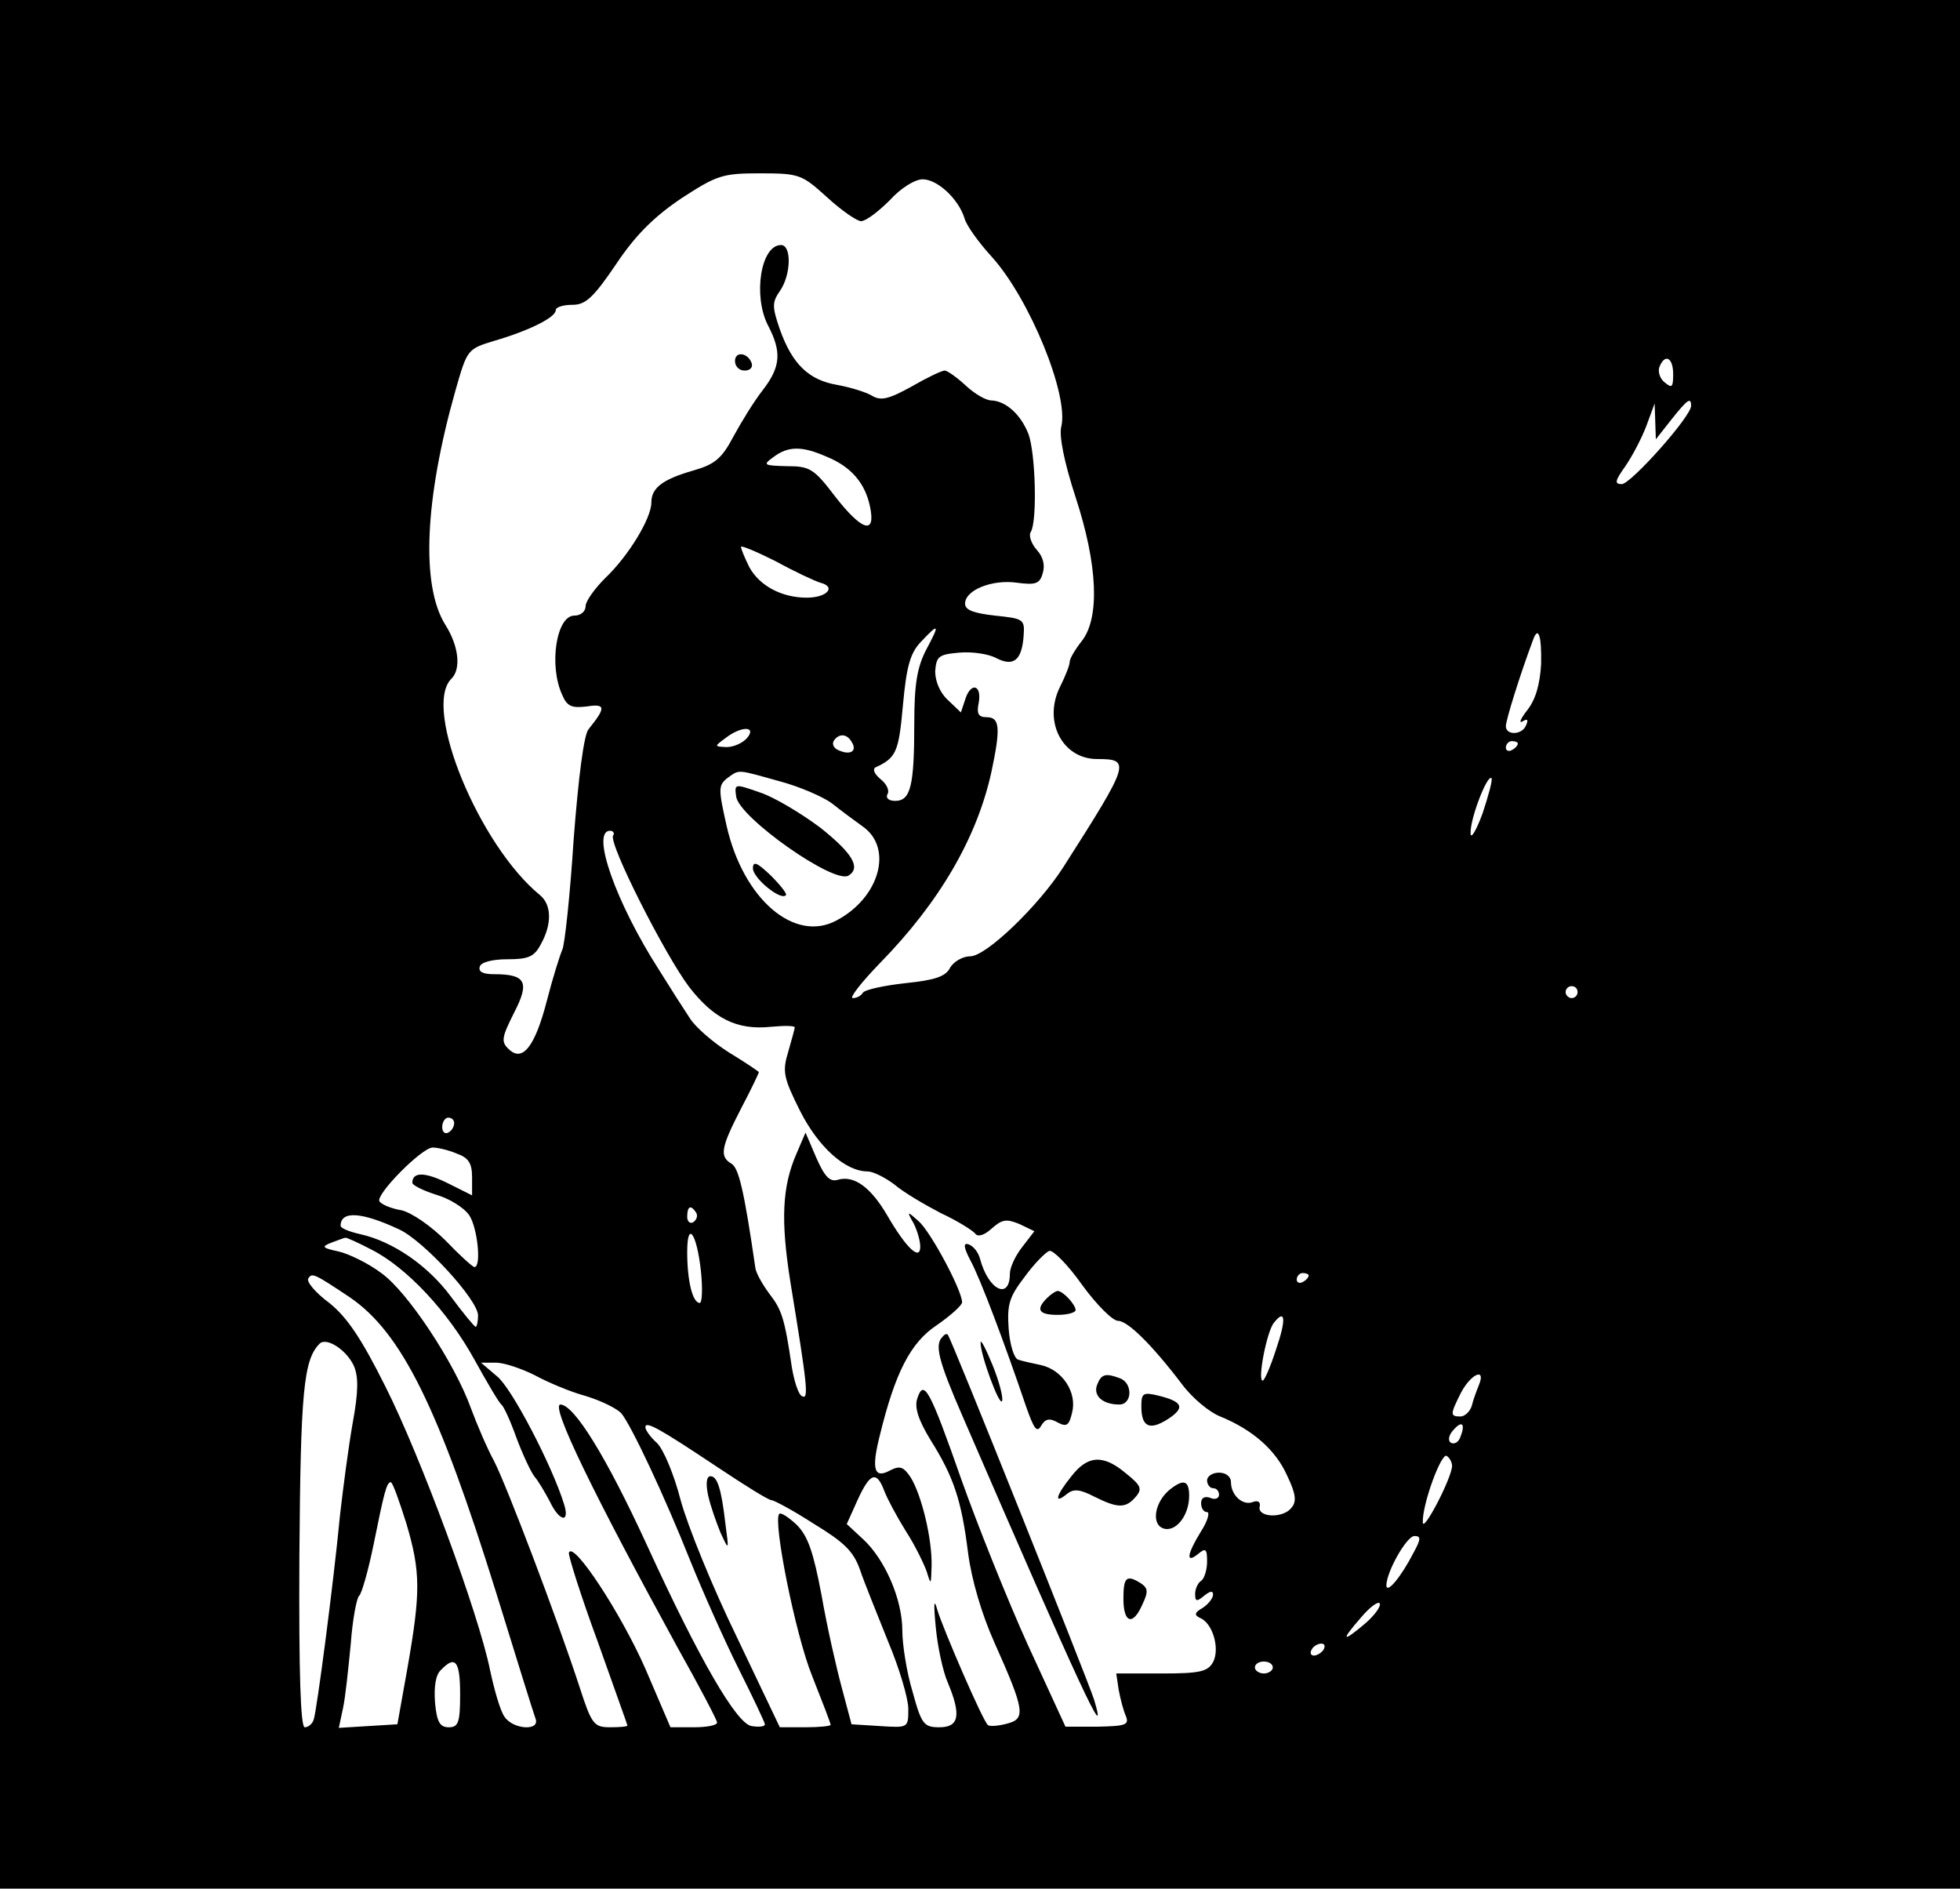 <?xml version="1.0" standalone="no"?>
<!DOCTYPE svg PUBLIC "-//W3C//DTD SVG 20010904//EN"
 "http://www.w3.org/TR/2001/REC-SVG-20010904/DTD/svg10.dtd">
<svg version="1.0" xmlns="http://www.w3.org/2000/svg"
 width="328pt" height="316pt" viewBox="0 0 328 316"
 preserveAspectRatio="xMidYMid meet">

<g transform="translate(0,316) scale(0.1,-0.1)"
fill="#000000" stroke="none">
<path d="M0 1580 l0 -1580 1640 0 1640 0 0 1580 0 1580 -1640 0 -1640 0 0
-1580z m1384 1250 c24 -22 50 -40 57 -40 8 0 29 16 48 35 18 20 42 35 55 35
25 0 60 -33 70 -65 3 -12 24 -41 46 -65 63 -70 129 -231 116 -284 -4 -15 5
-60 24 -118 37 -113 41 -202 10 -241 -11 -14 -20 -29 -20 -35 0 -5 -7 -23 -16
-41 -29 -58 4 -121 62 -121 57 0 55 -6 -56 -180 -42 -66 -130 -150 -156 -150
-13 0 -28 -9 -34 -19 -7 -15 -26 -21 -75 -26 -36 -4 -68 -11 -71 -16 -3 -5
-10 -9 -17 -9 -6 0 14 26 45 58 101 103 163 211 187 320 16 75 14 92 -8 92
-14 0 -17 6 -13 25 5 30 -14 34 -23 4 l-7 -21 -22 21 c-13 12 -21 31 -21 48 2
25 6 28 40 31 21 2 49 -2 62 -9 29 -15 43 -4 46 37 2 28 0 29 -48 34 -35 4
-50 9 -50 20 0 23 46 41 87 35 31 -4 38 -2 43 16 4 13 1 27 -10 39 -9 10 -14
24 -10 30 11 18 8 132 -4 164 -13 33 -38 55 -62 56 -9 0 -28 11 -43 25 -15 14
-31 25 -35 25 -5 0 -30 -12 -56 -27 -38 -21 -51 -24 -66 -15 -10 6 -36 14 -58
18 -47 8 -75 34 -96 93 -13 38 -13 45 0 64 19 27 20 77 2 77 -34 0 -47 -85
-22 -134 23 -44 22 -69 -8 -108 -15 -19 -37 -55 -50 -79 -19 -36 -31 -46 -66
-56 -52 -15 -71 -29 -71 -54 0 -26 -38 -89 -77 -126 -18 -18 -33 -39 -33 -47
0 -9 -8 -16 -19 -16 -30 0 -43 -84 -20 -133 8 -19 16 -22 41 -19 32 5 32 -2 3
-38 -8 -9 -17 -81 -25 -184 -6 -94 -15 -177 -19 -185 -4 -9 -16 -47 -26 -86
-20 -77 -41 -103 -64 -80 -13 12 -11 20 9 60 27 52 20 65 -33 65 -19 0 -27 4
-24 13 2 7 21 12 46 12 35 0 45 4 56 25 19 34 18 66 -1 82 -102 83 -197 313
-149 362 17 16 13 55 -10 91 -41 66 -34 211 17 391 20 70 20 70 66 84 58 17
102 39 102 51 0 5 12 9 28 9 22 0 35 12 73 68 32 48 63 79 109 110 60 39 69
42 132 42 66 0 70 -2 112 -40z m1416 -296 c0 -22 -2 -24 -14 -14 -8 6 -12 18
-9 26 9 23 23 16 23 -12z m30 -53 c0 -18 -101 -131 -116 -131 -13 0 -11 6 6
30 11 16 27 46 35 67 l14 38 1 -30 1 -30 26 33 c27 34 33 38 33 23z m-1447
-85 c42 -17 65 -45 73 -84 10 -48 -14 -40 -59 18 -35 46 -42 50 -80 50 -39 1
-41 2 -23 15 25 19 48 19 89 1z m-10 -211 c27 -7 11 -25 -23 -25 -42 0 -79 20
-96 51 -8 16 -14 31 -14 34 0 3 26 -8 58 -24 31 -17 65 -33 75 -36z m177 -112
c-15 -29 -20 -57 -20 -123 0 -105 -6 -130 -32 -130 -11 0 -16 5 -13 11 4 6 -1
17 -11 25 -11 9 -14 17 -9 20 35 16 39 26 46 104 6 65 12 87 30 106 31 33 32
30 9 -13z m1029 -24 c-2 -34 -9 -59 -23 -77 -11 -14 -15 -23 -8 -19 8 5 10 3
6 -6 -6 -17 -34 -18 -34 -2 0 10 23 84 45 143 9 26 15 10 14 -39z m-1329 -124
c-7 -8 -22 -15 -34 -15 -21 1 -21 1 -2 15 27 21 53 20 36 0z m175 -6 c10 -15
-1 -23 -20 -15 -9 3 -13 10 -10 16 8 13 22 13 30 -1z m1115 -3 c0 -3 -4 -8
-10 -11 -5 -3 -10 -1 -10 4 0 6 5 11 10 11 6 0 10 -2 10 -4z m-1236 -63 c34
-9 73 -26 88 -37 15 -12 38 -29 52 -39 51 -36 28 -119 -44 -157 -70 -38 -156
35 -184 158 -14 62 -14 68 1 80 21 15 15 15 87 -5z m1177 -54 c-11 -30 -20
-44 -20 -33 -1 24 28 99 35 92 2 -3 -5 -29 -15 -59z m-1455 -37 c-8 -13 87
-200 127 -253 41 -53 80 -73 137 -67 22 2 40 2 40 -1 0 -2 -5 -20 -11 -41 -10
-33 -8 -43 20 -99 31 -61 76 -101 113 -101 9 0 29 -10 45 -22 15 -13 51 -34
78 -48 28 -13 53 -29 57 -34 4 -6 15 -3 27 8 18 16 25 17 47 8 l25 -12 -20
-26 c-12 -15 -21 -35 -21 -45 0 -45 -36 -28 -50 25 -3 11 -11 21 -19 24 -9 3
-9 -4 3 -27 16 -29 57 -138 93 -244 13 -37 18 -45 25 -33 7 12 14 14 28 6 15
-8 19 -5 24 16 9 34 -16 72 -52 80 -15 3 -32 7 -38 9 -7 2 -14 25 -16 51 -3
42 1 54 27 88 16 22 35 41 41 43 6 2 31 -23 55 -57 24 -33 51 -60 60 -60 16 0
56 -39 107 -106 17 -23 46 -47 64 -54 54 -22 93 -56 112 -99 15 -31 16 -44 7
-54 -14 -18 -57 -16 -53 2 2 8 -3 11 -11 8 -17 -7 -37 11 -37 33 0 9 -8 16
-20 16 -11 0 -20 -6 -20 -13 0 -7 5 -13 10 -13 6 0 10 -5 10 -11 0 -6 -7 -9
-15 -5 -9 3 -15 0 -15 -9 0 -8 4 -15 10 -15 5 0 1 -15 -10 -32 -24 -39 -26
-55 -5 -38 13 11 15 8 15 -13 0 -14 -5 -29 -10 -32 -5 -3 -10 -13 -10 -22 0
-13 3 -13 15 -3 10 8 15 9 15 2 0 -6 -8 -16 -17 -22 -14 -8 -15 -12 -5 -17 21
-8 34 -51 22 -74 -9 -16 -22 -19 -86 -19 l-76 0 4 -27 c3 -16 8 -35 12 -44 6
-15 0 -17 -47 -18 l-54 0 -63 137 c-34 75 -84 200 -111 276 -53 151 -63 170
-74 136 -5 -15 2 -36 22 -69 39 -62 52 -101 63 -189 6 -46 23 -103 44 -150 51
-114 53 -128 21 -136 -15 -4 -30 -5 -32 -2 -9 8 -74 159 -84 191 -6 22 -7 14
-3 -28 3 -32 12 -74 20 -92 23 -55 19 -75 -14 -75 -26 0 -30 5 -45 60 -10 33
-17 79 -17 102 0 52 -29 119 -66 153 l-27 25 18 40 c21 46 32 50 45 15 5 -13
21 -43 36 -67 15 -23 30 -54 35 -68 7 -23 7 -22 8 10 1 46 -17 119 -35 148
-12 18 -18 20 -34 12 -27 -15 -32 1 -18 57 26 107 52 157 96 186 23 16 42 33
42 38 0 20 -53 119 -73 136 -19 17 -20 17 -8 -4 6 -12 11 -29 11 -39 0 -24
-23 -3 -55 52 -28 48 -56 68 -83 60 -13 -4 -22 5 -36 37 l-18 42 -15 -35 c-24
-55 -27 -111 -10 -217 28 -171 31 -196 19 -189 -6 3 -13 25 -17 49 -12 82 -17
96 -38 123 -11 15 -22 34 -23 43 -19 131 -28 167 -40 174 -20 12 -18 26 16 92
17 32 30 60 30 61 0 1 -22 16 -50 33 -27 17 -57 43 -66 58 -10 15 -33 51 -51
80 -72 112 -115 233 -82 233 5 0 8 -4 5 -8z m1614 -262 c0 -5 -4 -10 -10 -10
-5 0 -10 5 -10 10 0 6 5 10 10 10 6 0 10 -4 10 -10z m-1880 -219 c0 -6 -4 -13
-10 -16 -5 -3 -10 1 -10 9 0 9 5 16 10 16 6 0 10 -4 10 -9z m4 -51 c20 -7 26
-16 26 -40 l0 -30 -40 20 c-38 19 -60 20 -60 1 0 -4 18 -13 40 -20 21 -6 46
-21 55 -34 14 -20 21 -87 9 -87 -3 0 -25 20 -48 44 -25 25 -57 47 -74 51 -18
3 -34 10 -37 15 -7 11 71 90 89 90 8 0 26 -4 40 -10z m401 -99 c3 -5 1 -12 -5
-16 -5 -3 -10 1 -10 9 0 18 6 21 15 7z m-497 -28 c41 -19 132 -118 132 -144 0
-10 -2 -19 -4 -19 -2 0 -21 23 -41 50 -39 53 -98 93 -152 105 -18 4 -33 10
-33 14 0 26 36 23 98 -6z m505 -70 c3 -29 2 -53 -2 -53 -12 0 -21 37 -21 85 0
54 16 32 23 -32z m-551 36 c59 -30 128 -104 172 -184 21 -38 41 -72 45 -75 4
-3 15 -27 25 -55 10 -27 24 -57 30 -65 7 -8 18 -27 26 -42 16 -34 34 -37 24
-5 -20 65 -88 195 -112 214 l-27 23 25 0 c14 0 43 -10 65 -21 22 -12 60 -28
86 -35 26 -8 52 -21 59 -29 17 -21 72 -138 115 -246 21 -52 57 -133 81 -181
24 -48 44 -90 44 -93 0 -4 -10 -5 -22 -3 -25 3 -88 112 -175 302 -69 150 -122
235 -145 236 -18 0 57 -153 195 -405 37 -66 67 -123 67 -127 0 -5 -18 -8 -39
-8 l-39 0 -42 98 c-41 93 -121 215 -128 194 -1 -5 20 -72 48 -148 27 -76 50
-140 50 -141 0 -2 -13 -3 -29 -3 -27 0 -31 5 -51 67 -39 119 -122 337 -143
378 -12 22 -29 62 -39 89 -27 75 -106 195 -150 226 -21 16 -54 32 -71 36 -28
6 -30 8 -12 15 11 4 21 8 23 8 1 1 21 -8 44 -20z m-36 -80 c86 -59 148 -184
245 -496 33 -107 62 -200 65 -208 9 -22 -38 -19 -52 3 -7 10 -17 45 -24 78
-19 94 -116 357 -175 474 -40 80 -64 116 -94 140 -23 17 -39 36 -35 41 6 10
10 8 70 -32z m1604 37 c0 -3 -4 -8 -10 -11 -5 -3 -10 -1 -10 4 0 6 5 11 10 11
6 0 10 -2 10 -4z m-55 -125 c-9 -28 -19 -51 -22 -51 -9 0 7 83 19 97 19 24 21
6 3 -46z m-1543 -26 c8 -18 8 -43 -2 -97 -7 -40 -16 -109 -21 -153 -11 -115
-39 -328 -44 -342 -2 -7 -9 -13 -15 -13 -7 0 -10 89 -9 287 2 276 7 328 34
355 12 11 45 -11 57 -37z m1883 -32 c-4 -10 -10 -26 -12 -35 -3 -10 -12 -18
-19 -18 -18 0 -17 4 1 40 17 32 42 42 30 13z m-1274 -138 c45 -30 85 -55 90
-55 4 0 36 -17 70 -39 51 -31 67 -46 78 -77 7 -21 29 -75 47 -120 19 -45 34
-96 34 -113 0 -32 0 -32 -47 -29 l-48 3 -16 60 c-9 33 -25 103 -34 155 -14 74
-23 100 -42 119 -13 12 -26 21 -29 18 -11 -11 27 -202 55 -271 17 -43 31 -79
31 -82 0 -2 -19 -4 -42 -4 l-43 0 -72 151 c-40 82 -82 185 -94 229 -11 43 -29
86 -40 96 -10 9 -19 21 -19 26 0 11 22 -1 121 -67z m1243 51 c-3 -9 -10 -13
-16 -10 -5 3 -4 12 3 20 15 18 22 13 13 -10z m-14 -49 c-1 -21 -49 -113 -49
-94 -1 30 31 117 40 111 5 -3 9 -11 9 -17z m-1750 -96 c24 -81 24 -115 2 -241
l-17 -95 -49 -3 -49 -3 7 33 c4 18 9 67 13 108 3 41 10 77 14 80 4 3 15 41 24
85 18 89 22 105 29 105 3 0 14 -31 26 -69z m1686 -48 c-21 -41 -45 -70 -46
-56 0 23 34 83 47 83 11 0 11 -5 -1 -27z m-81 -119 c-39 -33 -42 -30 -8 9 15
18 30 29 32 24 2 -5 -9 -20 -24 -33z m-70 -44 c-3 -5 -11 -10 -16 -10 -6 0 -7
5 -4 10 3 6 11 10 16 10 6 0 7 -4 4 -10z m-1445 -75 c0 -47 -3 -55 -19 -55
-15 0 -20 9 -23 41 -2 27 1 47 10 55 24 25 32 15 32 -41z m1360 45 c0 -5 -7
-10 -15 -10 -8 0 -15 5 -15 10 0 6 7 10 15 10 8 0 15 -4 15 -10z"/>
<path d="M1230 2556 c0 -9 7 -16 16 -16 9 0 14 5 12 12 -6 18 -28 21 -28 4z"/>
<path d="M1232 1827 c5 -35 164 -147 188 -132 21 13 7 37 -47 80 -32 24 -77
51 -101 59 -43 15 -43 15 -40 -7z"/>
<path d="M1260 1707 c0 -16 46 -54 55 -45 3 2 -9 17 -25 33 -23 22 -30 25 -30
12z"/>
<path d="M1752 988 c-19 -19 -14 -28 18 -28 17 0 30 4 30 8 0 9 -21 32 -30 32
-3 0 -11 -5 -18 -12z"/>
<path d="M1577 923 c-13 -13 -7 -39 34 -133 197 -455 245 -558 220 -474 -9 29
-240 607 -245 611 -2 2 -6 0 -9 -4z"/>
<path d="M1641 914 c-1 -19 32 -109 36 -98 2 6 -5 33 -16 60 -11 27 -20 44
-20 38z"/>
<path d="M1836 843 c-7 -18 9 -33 37 -33 22 0 23 36 1 44 -24 9 -31 7 -38 -11z"/>
<path d="M1910 807 c0 -35 14 -41 45 -21 29 19 24 29 -17 39 -25 6 -28 4 -28
-18z"/>
<path d="M1793 690 c-26 -32 -30 -48 -8 -30 11 9 21 9 46 -4 40 -20 53 -20 70
0 11 13 8 19 -17 39 -38 32 -64 30 -91 -5z"/>
<path d="M1958 668 c-25 -20 -32 -57 -12 -65 21 -8 44 21 44 54 0 26 -9 29
-32 11z"/>
<path d="M1880 485 c0 -41 16 -46 32 -9 10 21 9 27 -3 35 -24 15 -29 10 -29
-26z"/>
<path d="M1185 658 c4 -18 14 -46 21 -63 14 -30 14 -30 8 15 -7 61 -14 80 -25
80 -7 0 -8 -13 -4 -32z"/>
</g>
</svg>
